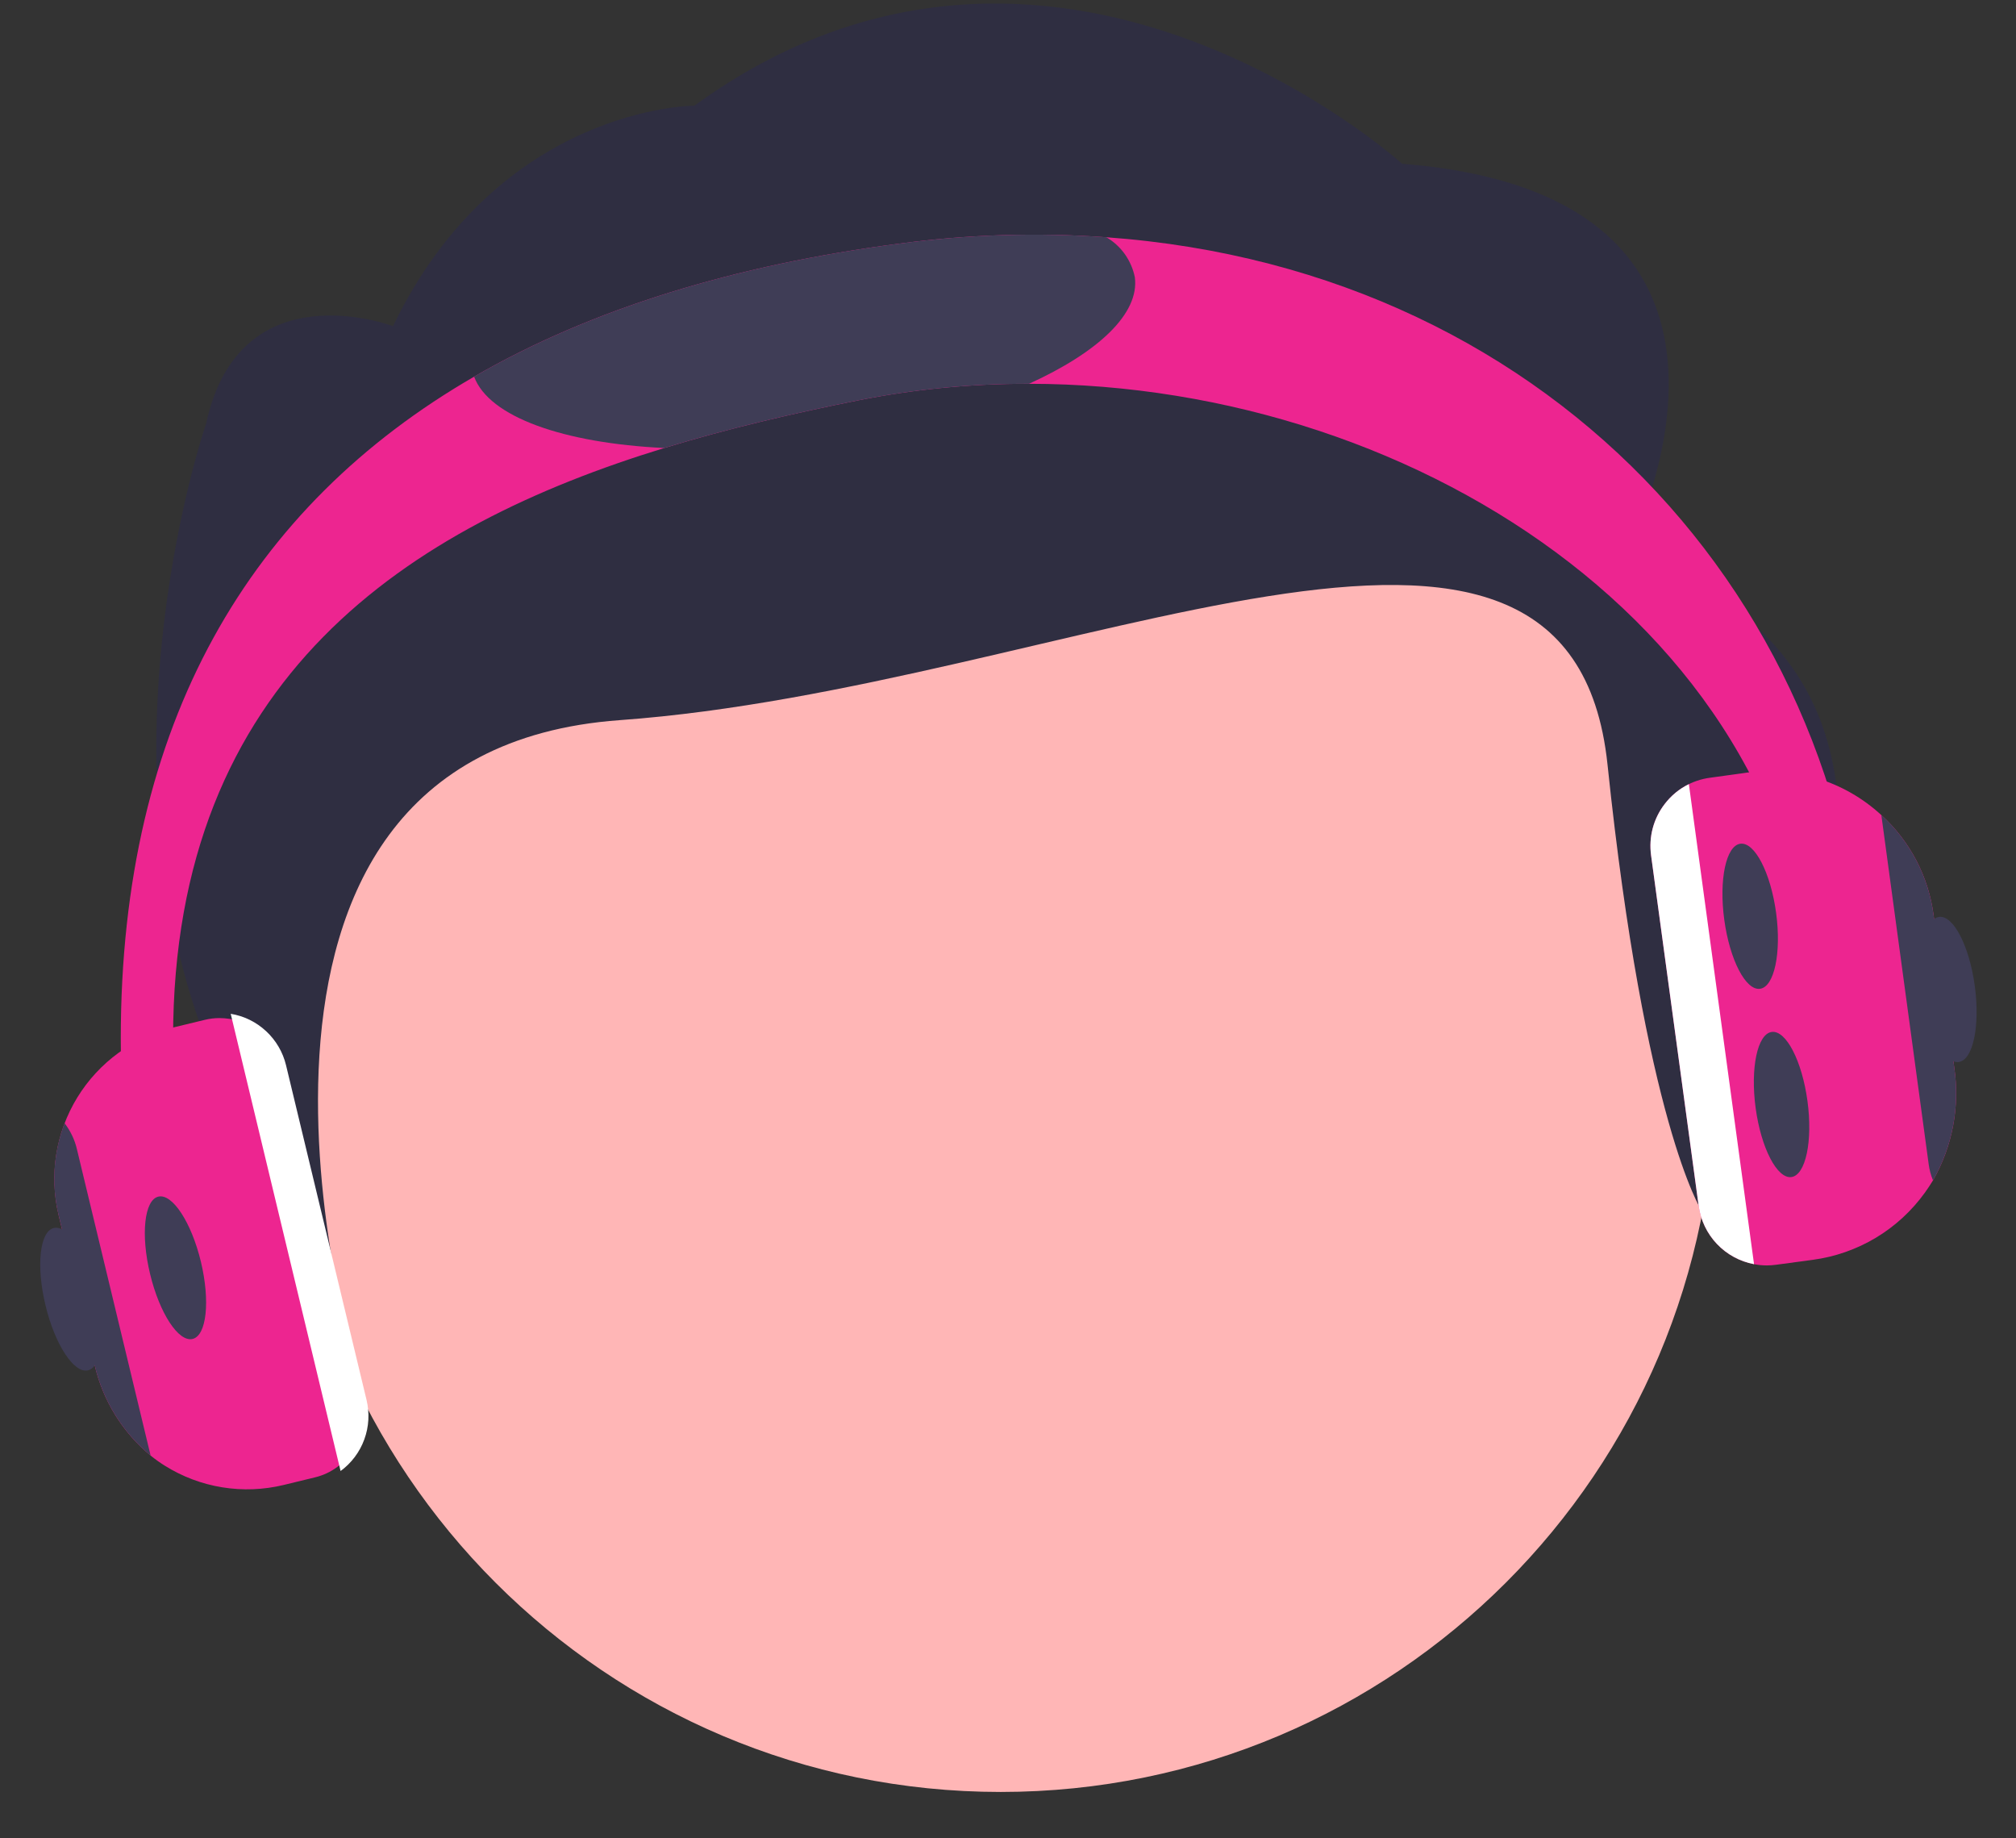 <svg width="34" height="31" viewBox="0 0 34 31" fill="none" xmlns="http://www.w3.org/2000/svg">
<rect x="0" y="0" width="34" height="31" fill="#333333" stroke="none"/>
<path d="M16.877 30.218C23.531 30.218 28.926 24.823 28.926 18.168C28.926 11.514 23.531 6.119 16.877 6.119C10.222 6.119 4.828 11.514 4.828 18.168C4.828 24.823 10.222 30.218 16.877 30.218Z" fill="#FFB6B6"/>
<path d="M27.428 9.334C27.428 9.334 30.58 3.31 23.647 2.762C23.647 2.762 17.736 -2.6 11.711 1.782C11.711 1.782 8.425 1.782 6.628 5.5C6.628 5.5 4.044 4.52 3.476 7.143C3.476 7.143 1.585 12.62 3.476 17.549C5.367 22.479 5.995 23.026 5.995 23.026C5.995 23.026 2.888 12.692 10.452 12.144C18.016 11.597 26.48 6.87 27.111 12.894C27.741 18.919 28.69 20.403 28.69 20.403C28.69 20.403 34.677 11.799 27.428 9.334Z" fill="#2F2E41"/>
<path d="M31.489 17.51H30.607C30.607 10.844 24.01 6.475 17.354 6.472C16.386 6.469 15.42 6.563 14.47 6.752C13.402 6.966 12.292 7.221 11.203 7.555C6.905 8.872 2.919 11.419 2.919 17.51C2.918 18.693 3.069 19.871 3.367 21.016L2.513 21.238C2.197 20.021 2.037 18.768 2.037 17.51C2.037 12.188 4.222 8.532 7.996 6.352C9.98 5.205 12.402 4.467 15.176 4.107C16.33 3.953 17.497 3.918 18.659 4.001C26.313 4.551 31.489 10.42 31.489 17.51Z" fill="#ED2590"/>
<path d="M32.958 17.998L32.61 15.431C32.525 14.782 32.212 14.185 31.729 13.745C31.418 13.458 31.046 13.245 30.641 13.123C30.237 13.001 29.809 12.972 29.392 13.039L28.84 13.115C28.689 13.135 28.543 13.185 28.412 13.261C28.28 13.338 28.165 13.44 28.073 13.561C27.98 13.682 27.912 13.821 27.873 13.968C27.834 14.116 27.825 14.269 27.845 14.42L28.648 20.335C28.681 20.576 28.789 20.801 28.956 20.977C29.124 21.154 29.343 21.273 29.582 21.318C29.653 21.332 29.725 21.339 29.797 21.339C29.849 21.339 29.901 21.335 29.953 21.328L30.57 21.245C30.946 21.195 31.308 21.069 31.634 20.874C31.96 20.679 32.242 20.419 32.464 20.111C32.512 20.044 32.557 19.976 32.6 19.905C32.93 19.328 33.056 18.656 32.958 17.998Z" fill="#ED2590"/>
<path d="M28.483 13.223C28.322 13.301 28.181 13.418 28.073 13.561C27.98 13.682 27.912 13.821 27.873 13.968C27.834 14.115 27.825 14.269 27.845 14.42L28.648 20.335C28.681 20.576 28.789 20.801 28.956 20.977C29.124 21.154 29.343 21.273 29.582 21.318L28.483 13.223Z" fill="white"/>
<path d="M32.958 17.998L32.61 15.431C32.525 14.782 32.212 14.185 31.729 13.745L32.527 19.63C32.539 19.724 32.564 19.817 32.6 19.905C32.93 19.328 33.056 18.656 32.958 17.998Z" fill="#3F3D56"/>
<path d="M30.212 19.849C30.453 19.816 30.575 19.242 30.483 18.566C30.391 17.89 30.122 17.369 29.88 17.402C29.639 17.435 29.518 18.009 29.609 18.685C29.701 19.36 29.971 19.881 30.212 19.849Z" fill="#3F3D56"/>
<path d="M29.683 16.674C29.924 16.642 30.046 16.067 29.954 15.392C29.862 14.716 29.592 14.195 29.351 14.228C29.11 14.26 28.988 14.835 29.08 15.51C29.172 16.186 29.442 16.707 29.683 16.674Z" fill="#3F3D56"/>
<path d="M33.034 17.909C33.275 17.876 33.397 17.302 33.305 16.626C33.213 15.95 32.943 15.429 32.702 15.462C32.461 15.495 32.339 16.069 32.431 16.745C32.523 17.42 32.793 17.941 33.034 17.909Z" fill="#3F3D56"/>
<path d="M17.354 6.472C16.386 6.469 15.42 6.563 14.47 6.752C13.402 6.966 12.292 7.221 11.202 7.555C9.5 7.472 8.248 7.031 7.996 6.352C9.98 5.205 12.402 4.467 15.176 4.107C16.33 3.953 17.497 3.918 18.659 4.001C18.782 4.073 18.888 4.17 18.971 4.286C19.053 4.403 19.111 4.535 19.139 4.675C19.221 5.288 18.521 5.941 17.354 6.472Z" fill="#3F3D56"/>
<path d="M6.095 23.63L4.737 17.985C4.689 17.781 4.581 17.596 4.428 17.453C4.275 17.31 4.083 17.216 3.876 17.182C3.818 17.173 3.759 17.168 3.7 17.168C3.617 17.168 3.534 17.178 3.453 17.198L2.928 17.325C2.251 17.488 1.667 17.914 1.303 18.508C0.94 19.102 0.827 19.815 0.989 20.492L1.598 23.025C1.737 23.621 2.068 24.155 2.54 24.545C2.616 24.607 2.696 24.664 2.779 24.716C3.075 24.901 3.405 25.026 3.749 25.081C4.094 25.137 4.446 25.123 4.785 25.041L5.308 24.914C5.447 24.881 5.577 24.821 5.691 24.735C5.86 24.612 5.989 24.441 6.061 24.244C6.133 24.047 6.145 23.833 6.095 23.63Z" fill="#ED2590"/>
<path d="M3.248 22.579C3.485 22.522 3.547 21.939 3.388 21.276C3.228 20.613 2.907 20.122 2.67 20.179C2.434 20.236 2.371 20.819 2.531 21.482C2.69 22.145 3.011 22.636 3.248 22.579Z" fill="#3F3D56"/>
<path d="M1.484 23.108C1.721 23.051 1.784 22.468 1.624 21.805C1.465 21.142 1.143 20.651 0.907 20.708C0.67 20.765 0.607 21.348 0.767 22.011C0.926 22.674 1.248 23.165 1.484 23.108Z" fill="#3F3D56"/>
<path d="M6.182 23.608L4.824 17.963C4.771 17.743 4.654 17.543 4.488 17.389C4.322 17.234 4.114 17.132 3.891 17.096L5.744 24.806C5.927 24.672 6.066 24.487 6.144 24.273C6.222 24.06 6.235 23.829 6.182 23.608Z" fill="white"/>
<path d="M1.296 19.374C1.259 19.217 1.188 19.07 1.09 18.942C0.899 19.436 0.864 19.977 0.989 20.492L1.598 23.025C1.737 23.621 2.068 24.155 2.54 24.545L1.296 19.374Z" fill="#3F3D56"/>
</svg>
